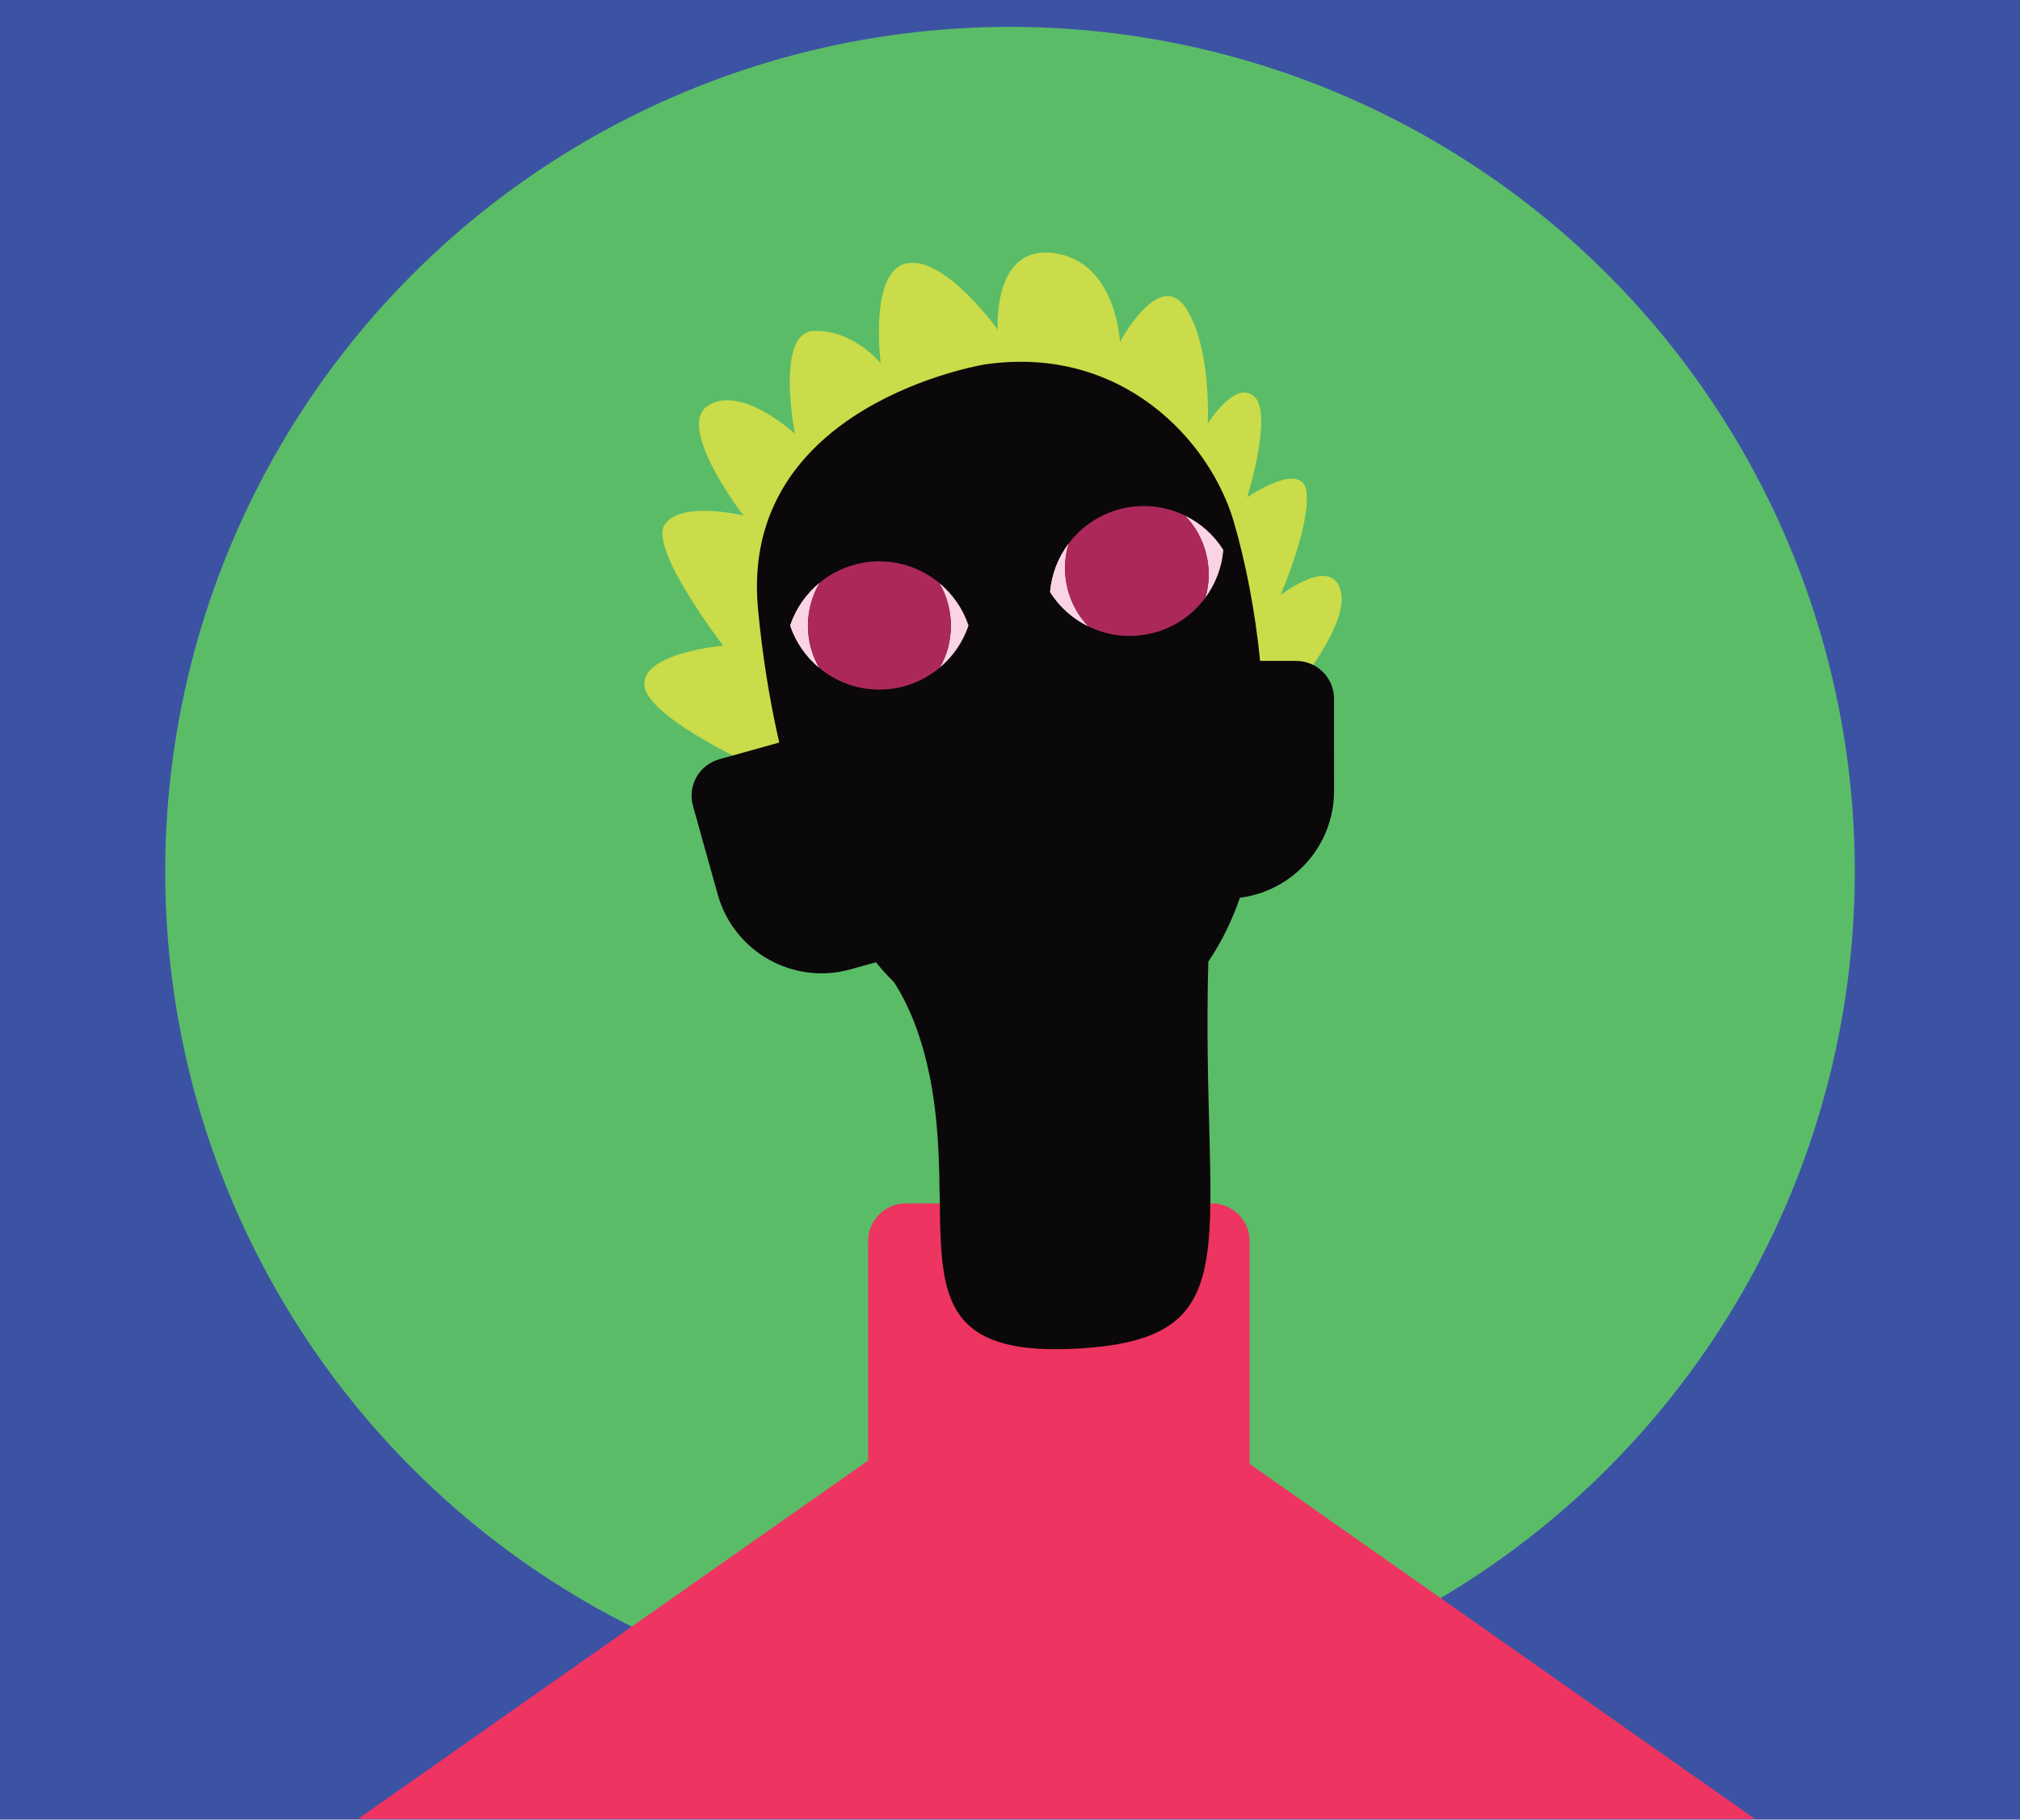 <?xml version="1.0" encoding="UTF-8"?>
<svg id="Layer_2" data-name="Layer 2" xmlns="http://www.w3.org/2000/svg" viewBox="0 0 941.82 848.6">
  <defs>
    <style>
      .cls-1 {
        fill: #3c53a4;
      }

      .cls-2 {
        fill: #cadc49;
      }

      .cls-3 {
        fill: #ee3461;
      }

      .cls-4 {
        fill: #ad285a;
      }

      .cls-5 {
        fill: #fad3e4;
      }

      .cls-6 {
        fill: #5bbc68;
      }

      .cls-7 {
        fill: #0b0809;
      }
    </style>
  </defs>
  <g id="background">
    <rect class="cls-1" width="941.82" height="848.6"/>
  </g>
  <g id="elipse">
    <circle class="cls-6" cx="470.91" cy="406.41" r="393.88"/>
  </g>
  <g id="hair">
    <path class="cls-2" d="M357.45,359.94c-1.41-.47-55.06-24.47-56.94-40s36.71-18.82,36.71-18.82c0,0-34.82-45.18-27.29-56.47s36.71-4.24,36.71-4.24c0,0-32-41.41-16.47-51.29s40.47,13.18,40.47,13.18c0,0-9.41-47.53,8.94-48s31.06,15.06,31.06,15.06c0,0-5.65-43.29,12.24-46.59s42.35,31.06,42.35,31.06c0,0-2.75-39.93,26.35-35.76s30.59,41.41,30.59,41.41c0,0,18.35-34.35,30.59-16s10.35,54.12,10.35,54.12c0,0,12.71-20.71,21.65-12.71s-3.29,47.06-3.29,47.06c0,0,26.44-18.29,27.76-1.88s-12.24,47.53-12.24,47.53c0,0,24.47-19.29,28.24-1.41s-28.24,53.65-28.24,53.65l-239.53,30.12Z"/>
  </g>
  <g id="dorso">
    <path class="cls-3" d="M818.3,848.29l-235.65-165.59v-103.85c0-9.75-7.9-17.65-17.65-17.65h-142.59c-9.75,0-17.65,7.9-17.65,17.65v102.29l-237.88,167.16h651.41Z"/>
  </g>
  <g id="base">
    <path class="cls-7" d="M578.14,418.65c24.75-3.14,43.88-24.26,43.87-49.86l-.02-42.93c0-9.75-7.91-17.64-17.66-17.64h-16.81c-2.33-23.57-6.78-45.97-12.18-64.6-11.13-38.41-52.49-82.86-116.02-73.69,0,0-115.06,18.35-105.88,114.35,1.92,20.07,5.11,41.23,9.88,62l-27.98,7.82c-9.39,2.62-14.87,12.36-12.24,21.75l11.56,41.34c7.47,26.73,35.2,42.34,61.92,34.86l11.8-3.3c2.72,3.31,5.56,6.44,8.52,9.4,7.88,12.23,16.87,33.11,19.84,66.83,5.65,64.24-13.41,109.41,68.47,103.76,79.42-5.48,54.58-50.14,58.17-180.34,6.1-8.88,10.97-18.92,14.75-29.77Z"/>
  </g>
  <g id="eyes">
    <g>
      <path class="cls-5" d="M376.67,291.8c0,7.21,1.91,13.93,5.22,19.59-6.15-5.12-10.86-11.92-13.47-19.68,2.64-7.86,7.44-14.74,13.71-19.9-3.45,5.74-5.46,12.61-5.46,19.99Z"/>
      <path class="cls-5" d="M451.57,291.71c-2.6,7.75-7.3,14.54-13.44,19.66,3.3-5.65,5.2-12.36,5.2-19.56s-2-14.23-5.44-19.97c6.25,5.15,11.05,12.02,13.68,19.87Z"/>
      <path class="cls-5" d="M376.67,291.8c0,7.21,1.91,13.93,5.22,19.59-6.15-5.12-10.86-11.92-13.47-19.68,2.64-7.86,7.44-14.74,13.71-19.9-3.45,5.74-5.46,12.61-5.46,19.99Z"/>
      <path class="cls-4" d="M443.33,291.8c0,7.2-1.91,13.91-5.2,19.56-7.61,6.39-17.43,10.23-28.13,10.23s-20.5-3.83-28.1-10.21c-3.3-5.66-5.22-12.38-5.22-19.59s2.01-14.25,5.46-19.99c7.57-6.25,17.28-10,27.86-10s20.31,3.76,27.89,10.03c3.44,5.73,5.44,12.6,5.44,19.97Z"/>
    </g>
    <g>
      <path class="cls-5" d="M497.64,274.25c1.7,7.01,5.15,13.09,9.69,17.8-7.18-3.53-13.37-9.02-17.73-15.95.71-8.26,3.75-16.08,8.63-22.57-2,6.39-2.33,13.54-.59,20.72Z"/>
      <path class="cls-5" d="M570.39,256.49c-.7,8.15-3.67,15.85-8.42,22.27,1.87-6.27,2.14-13.24.44-20.24-1.74-7.16-5.3-13.36-10-18.12,7.29,3.53,13.57,9.07,17.99,16.08Z"/>
      <path class="cls-5" d="M497.64,274.25c1.7,7.01,5.15,13.09,9.69,17.8-7.18-3.53-13.37-9.02-17.73-15.95.71-8.26,3.75-16.08,8.63-22.57-2,6.39-2.33,13.54-.59,20.72Z"/>
      <path class="cls-4" d="M562.41,258.52c1.7,7,1.43,13.97-.44,20.24-5.89,8.01-14.52,14.06-24.92,16.58s-20.82,1.12-29.72-3.29c-4.55-4.72-7.99-10.8-9.69-17.8s-1.41-14.32.59-20.72c5.88-7.86,14.43-13.8,24.72-16.29s20.62-1.14,29.47,3.16c4.7,4.76,8.26,10.96,10,18.12Z"/>
    </g>
  </g>
</svg>